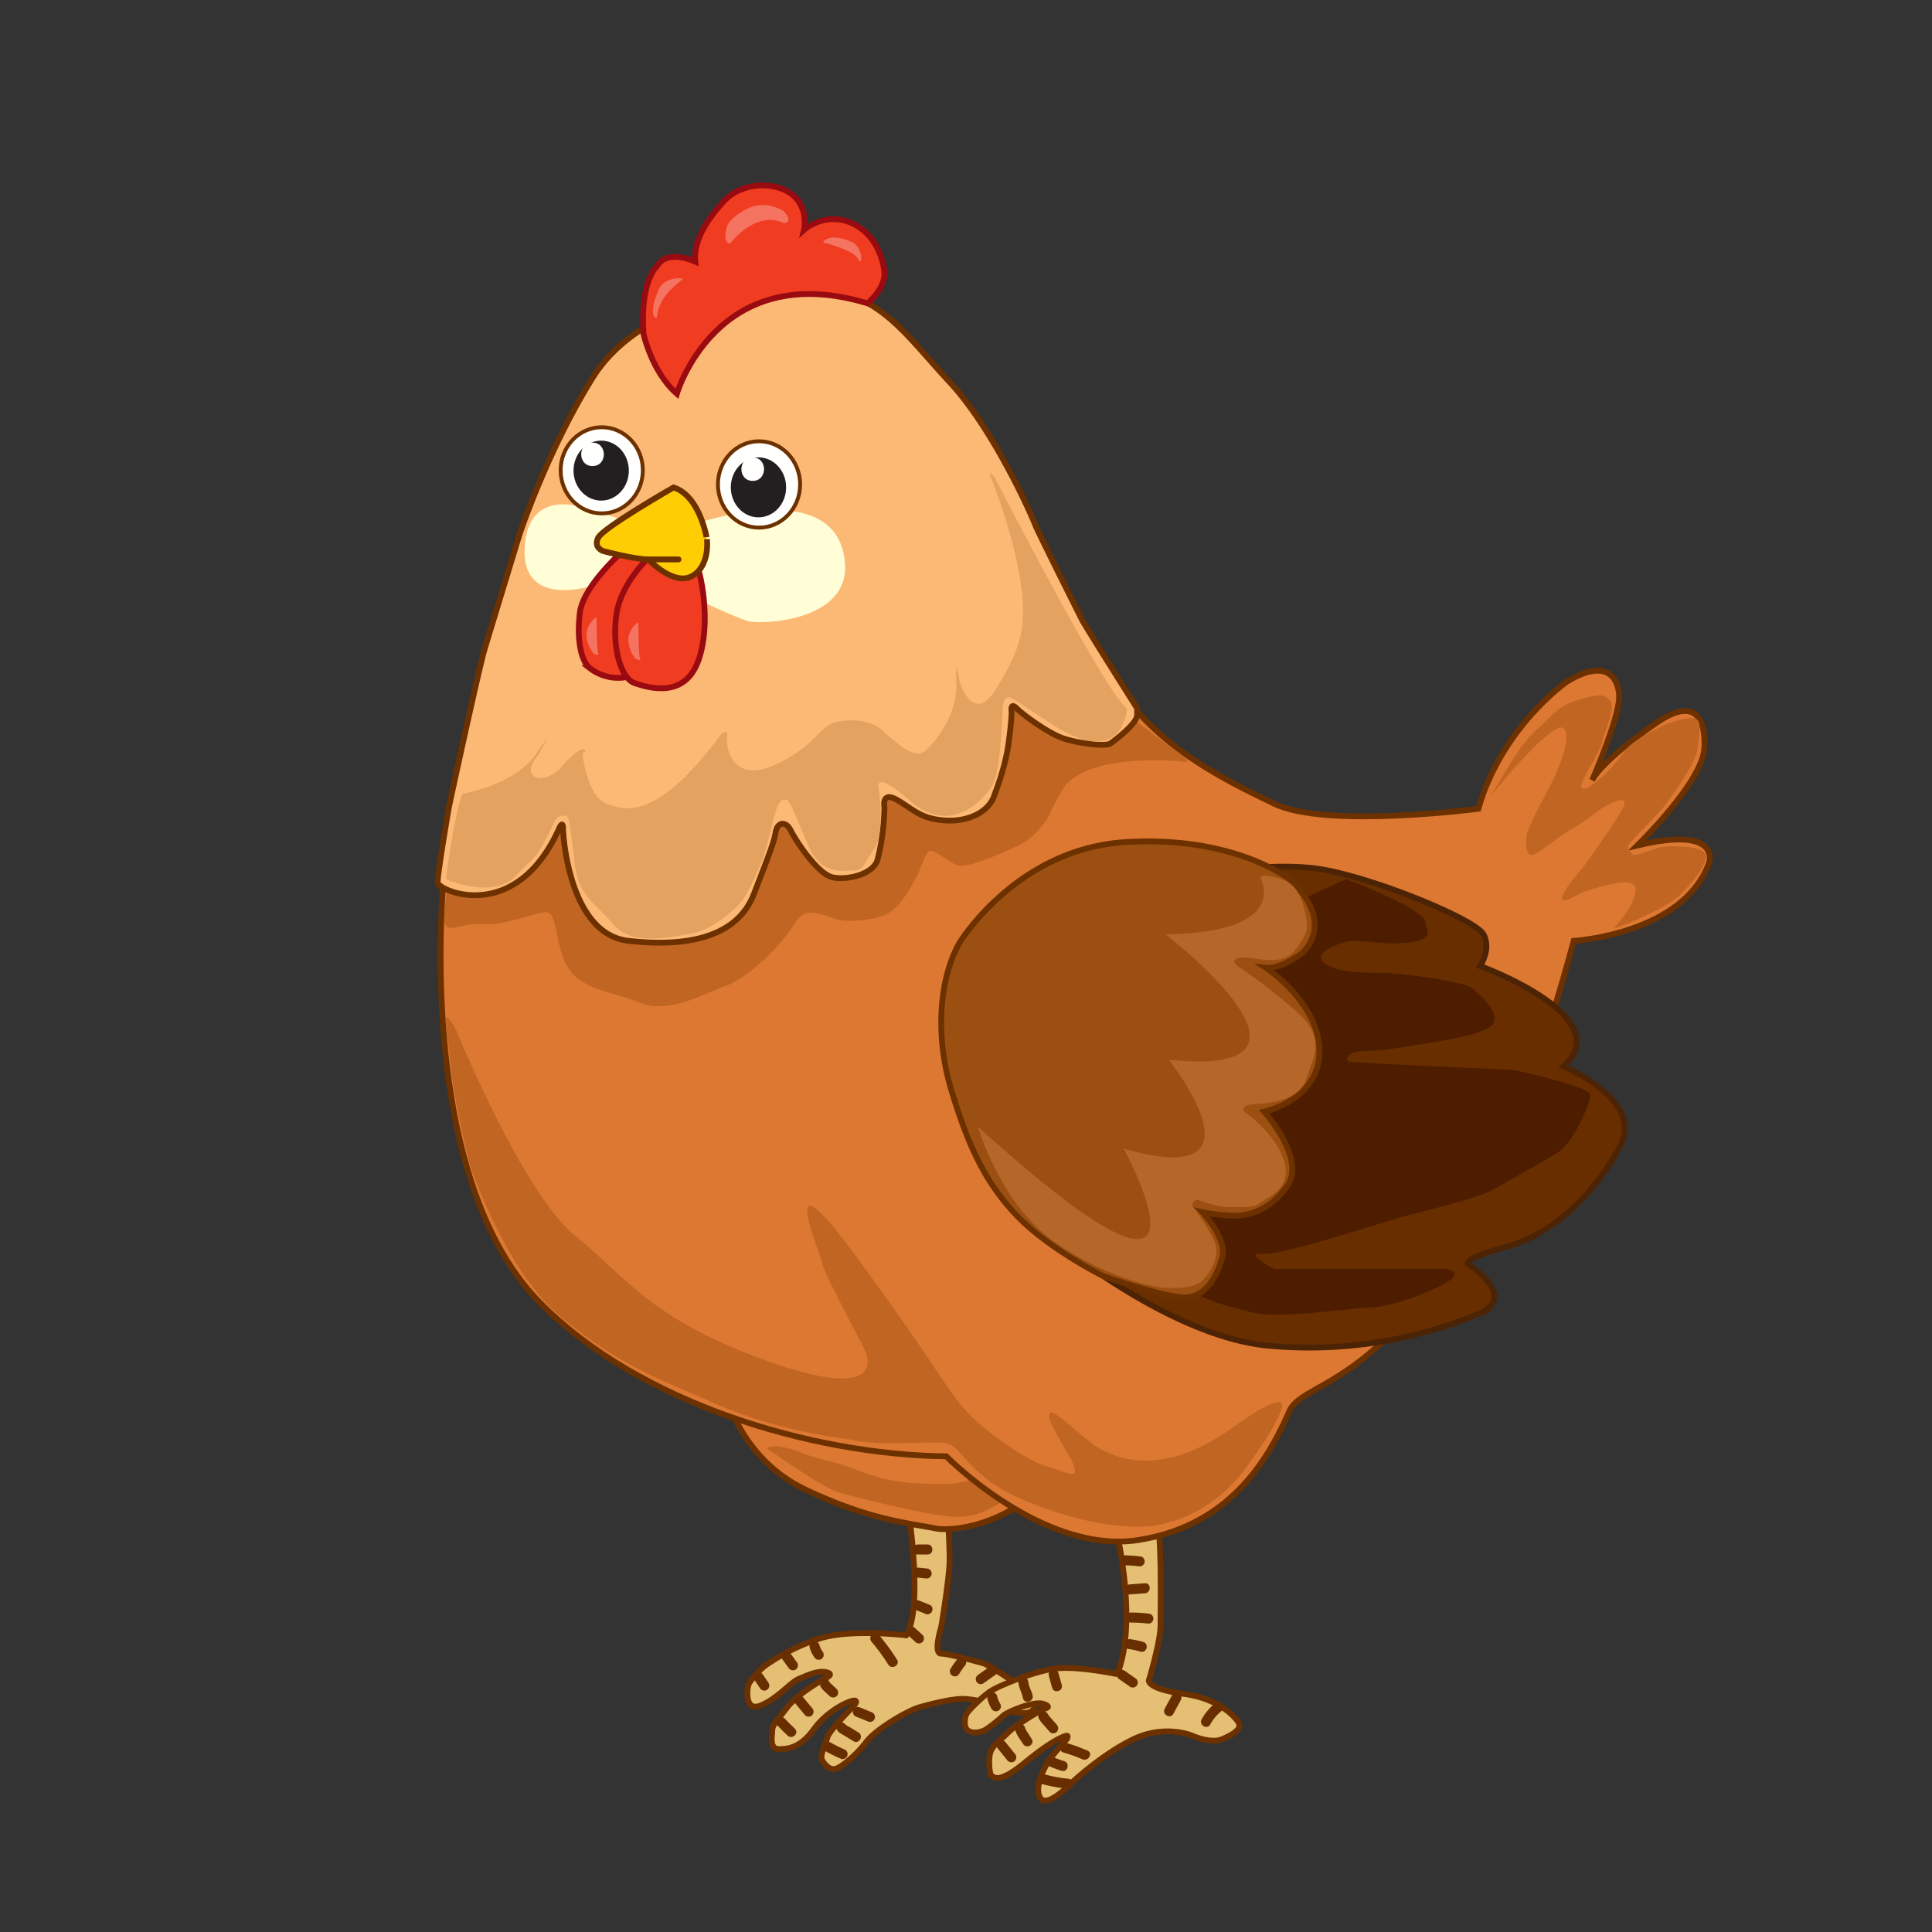 <svg xmlns="http://www.w3.org/2000/svg" viewBox="0 0 1000 1000"><rect x="0" y="0" width="1000" height="1000" fill="#333333" stroke="none"/><defs><style>.cls-1{fill:#e4bf74;}.cls-1,.cls-10,.cls-13,.cls-16,.cls-2,.cls-4,.cls-6{stroke:#6d3100;}.cls-1,.cls-10,.cls-11,.cls-13,.cls-16,.cls-2,.cls-4,.cls-6,.cls-8{stroke-miterlimit:10;}.cls-1,.cls-10,.cls-11,.cls-13,.cls-16,.cls-2,.cls-4,.cls-8{stroke-width:3px;}.cls-2{fill:#dd7832;}.cls-3{fill:#c06622;}.cls-4{fill:#fcb975;}.cls-5{fill:#fffed6;}.cls-18,.cls-6{fill:#fffffd;}.cls-6{stroke-width:2px;}.cls-7{fill:#231f20;}.cls-8{fill:#f03d22;stroke:#990b10;}.cls-9{fill:#f47461;}.cls-10{fill:#ffcd04;}.cls-11,.cls-17{fill:#692e00;}.cls-11{stroke:#4c2304;}.cls-12{fill:#4e1d00;}.cls-13{fill:#9b5012;}.cls-14{fill:#b56729;}.cls-15{fill:#e4a261;}.cls-16{fill:none;stroke-linecap:round;}</style></defs><title>chicken</title><g id="Layer_2" data-name="Layer 2"><path class="cls-1" d="M470.73,785.81s6.93,47.63-1.73,60.63c0,0-29.45-3.47-45,1.73A106.56,106.56,0,0,0,396.25,862c-2.6,1.74-7.8,7.8-8.66,9.53s-2.6,14.72,6.06,11.26,15.59-12.12,19.92-13.86,9.53-4.33,13.86-3.46.86,2.6.86,2.6-14.72,7.79-20.78,15.59-7.8,9.52-7.8,12.12-1.73,9.53,3.47,9.53,11.26-.87,18.18-10.39,18.19-14.73,20.79-14.73-.87,3.47-.87,3.47-12.12,12.12-13,15.59-4.33,9.52-2.59,12.12,3.46,4.33,6.06,4.33,11.26-6.93,16.45-13.86,21.65-16.45,27.72-18.18,16.45-4.33,22.51-4.33,19.92,3.46,25.12,6.06,15.59,1.73,10.39-6.06-24.25-18.19-24.25-18.19-18.18-5.2-22.51-5.2,0-13.85,0-13.85,4.33-26,4.33-34.65-.87-21.65-.87-21.65Z"/><path class="cls-2" d="M376.33,723.45s7.79,32,40.7,47.64,53.7,17.32,66.69,19.92,41.57-5.2,53.7-21.65-15.59-48.5-15.59-48.5l-58-8.66-48.5,13.85Z"/><path class="cls-1" d="M576.39,785.81s13,49.37,2.6,78.81l-1.73,1.74s-20.79-4.34-32-2.6-27.71,8.66-32,11.26-12.13,10.39-13,12.12-1.74,6.93.86,8.66,6.93.87,9.53-.86a76.47,76.47,0,0,0,8.66-6.93c1.73-1.74,15.59-7.8,20.79-6.07s0,2.6,0,2.6-13.86,7.8-18.19,12.13-8.66,6.93-9.53,11.26,0,11.26.87,11.26,2.6,5.19,17.32-6.93,20.78-13.86,21.65-13.86,0,1.73,0,1.73-9.53,10.39-10.39,13c0,0-6.93,11.26-3.47,17.32s16.46-7.79,16.46-7.79,15.59-14.72,32-22.52,30.32-1.73,30.32-1.73,9.52,4.33,15.58,1.73,9.53-5.19,8.67-7.79-9.53-13-28.58-15.59-18.19-6.93-18.19-6.93,6.06-19.92,6.06-28.58.87-51.1-2.6-58S576.39,785.81,576.39,785.81Z"/><path class="cls-3" d="M398.41,750.74s26.85,19,35.51,21.65,23.39,6.06,35.51,8.66,26.85,6.06,36.38,2.6,17.32-8.66,18.18-13,2.6-17.33-6.06-13.86-11.26,11.26-29.45,11.26-28.58-.87-44.16-6.93-19.92-5.2-30.32-9.53S394.08,748.14,398.41,750.74Z"/><path class="cls-2" d="M404.91,266.17s-55.43-.86-83.14,32.05-53.7-25.12-62.36,13.85-26.85,93.54-30.31,149-.87,161.08,50.23,213.05,140.3,78.81,210.45,79.68c0,0,50.24,51.09,99.6,43.3s68.42-45,78-66.69S750.47,724.32,814.56,487c0,0,57.16-3.47,70.15-40.71,0,0,6.06-19.05-37.24-8.66,0,0,33.78-32.91,34.64-50.23,0,0,3.47-32.91-25.11-13,0,0-26.85,18.19-32.91,29.45,0,0,15.58-35.51,13.85-45,0,0-.86-21.65-26.85-6.06,0,0-33.77,23.38-45.9,65.82,0,0-78.81,10.39-105.66-2.6s-69.28-32.91-89.2-75.35-65.82-13.85-65.82-13.85S459.47,259.24,404.91,266.17Z"/><path class="cls-3" d="M613.63,394.35s-44.83-5.4-61.49,11.26c-1.73,1.73-7.79,13-8.66,15.59s-7.79,12.12-14.72,15.59-26,12.12-32.05,11.26-13.85-10.4-16.45-6.93-3.47,8.66-6.93,14.72-8.66,15.59-16.46,18.19-18.18,3.46-24.25,1.73S417,468,411,478.36s-23.38,27.71-35.51,32-29.44,14.73-44.17,8.66-29.44-6.06-37.24-18.18-4.33-30.32-13-28.58-20.78,6.92-32,6.06-18.19,6.06-19.06-1.73,4.33-29.45,5.2-32.91,32.91-31.18,33.78-32.05,58-9.53,58.89-8.66,47.63,16.46,47.63,16.46,70.15-34.65,91.81-44.17,39-19.92,57.16-23.39,45,8.66,45,8.66L585.05,371s18.19,13.85,20.79,15.58S617.1,394.35,613.63,394.35Z"/><path class="cls-3" d="M236,532.92s34.64,84.87,61.49,106.53,39,43.3,99.59,64.95,52-1.73,51.1-4.33-21.65-40.7-22.51-45.9-25.12-61.49,16.45-5.2,47.63,70.15,58,81.41,32,26,41.57,28.58,14.72,6.07,14.72,2.6-3.46-8.66-6.93-14.72-7.79-13-6.06-15.59,19.92,15.59,25.12,18.19S598,767.62,637.88,739s21.65-2.59,20.79,0-14.73,22.52-16.46,24.25-15.59,20.79-42.44,26S527,778,512.3,766.76s-16.45-19.06-23.38-19.92-37.24,1.73-48.5-1.73c0,0-35.51-3.47-69.29-18.19s-51.09-20.79-80.54-45S243,602.21,243,602.21s-7.8-31.18-9.53-49.37-3.47-24.25-2.6-26S236,532.92,236,532.92Z"/><path class="cls-3" d="M770.39,414.27c0-1.73,33.78-42.44,39-37.24s-6.06,27.71-6.06,27.71-12.13,22.52-13,26.85-.87,13,4.33,10.39,11.26-8.66,19.05-13,12.13-8.66,16.46-11.26,12.12-6.06,10.39-.86S818.89,449.78,818,450.64s-10.39,12.13-9.52,14.73,9.52-3.47,13-4.33,25.11-8.66,25.11-.87-9.52,18.19-9.52,18.19-2.6,2.6,0,1.73,25.11-9.53,32.91-17.32,15.59-18.19,12.12-21.65-18.19-3.47-22.52-2.6-13,5.2-14.72,3.46-3.46-3.46-.87-6.06,13.86-14.72,15.59-16.45,18.19-23.39,19.06-32.05,2.6-14.72-1.73-15.59-13.86,2.6-17.33,4.33-15.59,7.8-19.05,13A69.9,69.9,0,0,1,831,400.41a49.49,49.49,0,0,1-8.66,6.93c-1.73.87-6.06,2.6-2.6-4.33s8.67-14.72,9.53-19.05,6.93-17.32,4.33-20.79-4.33-4.33-13.86-1.73-13,5.2-18.18,10.39-6.93,6.06-12.13,12.13S770.39,414.27,770.39,414.27Z"/><path class="cls-4" d="M385.86,150.12s-55.43,7.79-78.82,45-38.1,81.41-38.1,81.41-15.59,51.1-18.19,59.76-17.32,76.22-18.19,80.55-6.06,35.51-6.06,39.84,40.71,22.51,63.22-28.58c0,0,1.73-3.47,1.73.86s3.47,54.56,33.78,58,56.3-1.73,65-24.25,10.39-26.85,11.26-32,5.19-6.06,7.79-.86,13.86,22.52,21.65,24.25,21.65-1.73,23.39-9.53a118.35,118.35,0,0,0,3.46-26.85s-1.73-8.66,6.93-3.46,12.12,9.53,24.25,10.39,23.38-4.33,26-13.86c0,0,5.2-13,6.93-25.11s1.73-17.32,1.73-17.32-.87-5.2,2.6-1.73,16.45,13,24.25,15.58,21.65,4.33,24.25,2.6,13.86-10.39,13.86-14.72v-3.46s-26.85-42.44-28.58-45.91S536.55,274,535.69,271.37s-20.79-48.5-44.17-73.62-33.78-43.3-66.69-49.36S385.86,150.12,385.86,150.12Z"/><path class="cls-5" d="M356.41,272.23s69.29-25.11,79.68,12.13-41.57,39-48.5,37.24-42.44-18.19-46.77-22.52-32,3.47-32,3.47-39,13.85-37.24-19.06,32.91-19.92,32.91-19.92L333,272.23Z"/><ellipse class="cls-6" cx="311.46" cy="243.44" rx="21.27" ry="22.3"/><ellipse class="cls-6" cx="392.87" cy="250.75" rx="21.27" ry="22.35"/><ellipse class="cls-7" cx="311.17" cy="243.59" rx="14.32" ry="15.52"/><ellipse class="cls-7" cx="392.58" cy="252.25" rx="14.32" ry="15.52"/><path class="cls-8" d="M324.37,283.49s-22.52,19.06-24.25,33.78.86,25.12,5.19,28.58a23.94,23.94,0,0,0,25.12,2.6c11.26-5.2,15.59-57.16,15.59-57.16Z"/><path class="cls-8" d="M337.36,287s-15.59,13.85-18.19,30.31,1.73,33.78,9.53,36.37,26,7.8,32.91-12.12.86-46.77-1.74-51.1S337.36,287,337.36,287Z"/><path class="cls-9" d="M308.78,319.87v.19c0,1.82.05,16.37.86,18s-1.73.86-2.6,0a16.81,16.81,0,0,1-3.46-9.53c0-4.33,3.46-7.8,3.46-7.8S308.78,319,308.78,319.87Z"/><path class="cls-9" d="M330.43,322.47v.18c0,1.83.05,16.38.86,18s-1.73.87-2.59,0a16.66,16.66,0,0,1-3.47-9.52c0-4.33,3.47-7.8,3.47-7.8S330.43,321.6,330.43,322.47Z"/><path class="cls-10" d="M348.62,252.31s-36.38,20.79-39,26,2.6,6.93,2.6,6.93,16.46,4.33,23.38,4.33c0,0,13,13.85,22.52,8.66s7.8-19.06,7.8-19.06S362.47,256.65,348.62,252.31Z"/><path class="cls-11" d="M600.64,455.84c4.33-1.73,54.56-10.39,82.28-6.06s80.54,26,84.87,33.77S766.06,500,766.06,500s71.88,26,43.3,52c0,0,41.57,17.32,29.45,40.71s-33.78,45.9-59.76,52.83S760.86,655,760.86,655s25.12,16.45,4.33,25.11a229.05,229.05,0,0,1-108.26,16.46c-49.36-4.33-106.52-51.1-106.52-51.1L527.89,526.86l28.58-40.71Z"/><path class="cls-12" d="M696.77,455s39,14.73,40.71,21.66,4.33,9.52-8.66,11.25-26-2.59-33.78,0-15.59,6.93-8.66,11.26,19.92,4.33,28.58,4.33,42.44,4.33,46.77,7.8,18.19,15.59,8.66,20.78-32,7.8-41.57,9.53a175,175,0,0,1-25.12,2.6c-4.33,0-8.66,4.33-5.19,5.2s84.87,4.33,84.87,4.33,39.84,8.66,39.84,13-8.66,24.25-16.46,29.44-26.84,15.59-34.64,19.92-37.24,11.26-46.77,13.86S663.86,649.84,653.47,649s6.06,7.8,6.06,7.8h89.21s6.06.86,3.46,4.33-26.85,14.72-42.44,15.59-47.63,6.06-61.49,2.6-25.11-6.07-35.5-13.86-38.11-53.7-41.58-59.76-7.79-73.62,0-78.81S600.64,500,606.7,496.55,696.77,455,696.77,455Z"/><path class="cls-13" d="M496.71,487.88s29.45-48.5,85.74-52S667.33,455,667.33,455s24.25,19.92,6.93,38.11c0,0-11.26,8.66-19.06,7.8,0,0,27.72,18.18,27.72,43.3s-28.58,31.18-28.58,31.18,21.65,24.25,12.12,38.1-21.65,16.46-31.18,15.59a99.43,99.43,0,0,1-13-1.73s13,13.86,10.39,23.38S624,672.36,611.9,671.49s-40.89-11-40.89-11-28.4-14.11-44.85-31.43S501,592.68,492.38,564.1,486.32,506.07,496.71,487.88Z"/><path class="cls-14" d="M652.6,455s15.59,27.72-49.36,28.58c0,0,97,74.49,1.73,65,0,0,54.56,68.42-23.38,45.9,0,0,61.49,112.59-75.35-11.26,0,0,11.26,39.84,39.84,59.76s54.56,23.38,54.56,23.38,16.46,1.74,21.65-3.46S631.82,649,628.35,642s-8.66-14.72-10.39-16.45,0-5.2,2.6-4.33,9.53,3.46,13.86,3.46,14.72.87,17.32-1.73,17.32-6.93,13-21.65-20.79-26-20.79-26-1.73-2.6,2.6-3.47,25.12,0,29.45-13,10.39-21.65-5.2-35.51A282.32,282.32,0,0,0,640.48,500s-4.33-3.46,1.73-4.33,20.79,5.2,27.72-3.47,7.79-11.25,5.19-21.65S668.19,456.71,663,455,651.74,452.38,652.6,455Z"/><path class="cls-15" d="M514.9,247.12s57.16,111.72,68.42,119.52c0,0-1.73,32-38.11,8.66l-19.92-13s-5.19-4.34-6.06,2.59-.87,34.65-6.06,42.44-21.65,25.12-42.44,6.93-15.59-4.33-15.59-4.33,2.6,22.52-2.6,29.44-5.19,11.26-11.26,11.26-16.45,1.74-22.51-12.12-9.53-23.38-11.26-24.25-3.47-.87-5.2,3.46-5.2,19.92-6.93,25.12-7.79,19-11.26,23.38-15.59,15.59-27.71,17.32-29.45,6.07-39-5.19-18.19-14.73-19.92-31.18-3.47-24.25-3.47-24.25a4.88,4.88,0,0,0-5.19,0c-2.6,1.73-6.93,16.45-14.73,23.38s-9.52,12.13-20.78,13S230.83,455,230.83,455s4.33-34.64,8.66-44.17c0,0,26.85-4.33,38.11-20.78s.86.87.86.87-6.06,6.92-2.59,10.39,11.25,0,14.72-4.33,11.26-11.26,12.12-8.66-1.73-1.74-.86,4.33S306.18,413.4,314,416s24.25,11.26,58.9-35.51c0,0,4.33-4.33,3.46.87s2.6,24.25,24.25,14.72S424,375.3,433.49,373.56s16.45,0,20.79,2.6,18.18,19.06,25.11,12.13,16.46-19.92,15.59-35.51,1.73,0,1.73,0,6.93,23.38,19.06,3.46,16.45-31.18,12.12-57.16S513.17,248,513.17,248,510.57,241.92,514.9,247.12Z"/><line class="cls-16" x1="351.21" y1="289.56" x2="335.62" y2="289.56"/><path class="cls-8" d="M350.35,203.82S371,133.46,449,157c0,0,9.6-7.7,8.73-16.36s-6.06-21.65-19.05-26-22.52,4.33-22.52,4.33,2.6-11.26-6.06-18.19-26-6.93-35.51,3.47S359,125,359.87,135.4c0,0-14.72-6.93-19.92,2.59,0,0-8.66,6.93-6.92,34.65C333,172.64,337.36,192.56,350.35,203.82Z"/><path class="cls-9" d="M378.06,125.87s13-17.32,27.72-10.39c0,0,5.19,0,0-6.07,0,0-8.67-6.06-18.19-1.73,0,0-9.53,4.33-11.26,9.53a18.81,18.81,0,0,0-.87,5.19C375.46,125,377.2,126.74,378.06,125.87Z"/><path class="cls-9" d="M353,144.92s-12.13,7.8-13,19.06c0,0-.86,1.73-1.73-.87s0-6.93,2.6-13,9.53-6.06,10.39-6.06S353.81,144.06,353,144.92Z"/><path class="cls-9" d="M427.43,125.87s13.85,3.46,16.45,7.79,1.73-1.73,1.73-1.73-.86-5.19-5.19-6.93-8.66-2.6-11.26-1.73S424.83,125.87,427.43,125.87Z"/><path class="cls-17" d="M480.09,799.42h-5c-3.35,0-3.35,5.2,0,5.2h5C483.43,804.62,483.44,799.42,480.09,799.42Z"/><path class="cls-17" d="M479.64,811.84l-4.52-.46a2.61,2.61,0,0,0-2.6,2.59,2.65,2.65,0,0,0,2.6,2.6l4.52.47a2.63,2.63,0,0,0,2.6-2.6A2.66,2.66,0,0,0,479.64,811.84Z"/><path class="cls-17" d="M481.39,830.76q-3.11-1.35-6.28-2.51a2.6,2.6,0,0,0-1.38,5c1.7.62,3.38,1.27,5,2a2.68,2.68,0,0,0,3.55-.93C483,833.21,482.68,831.31,481.39,830.76Z"/><path class="cls-17" d="M477.59,846.32l-4-3.67a2.6,2.6,0,0,0-3.67,3.68l4,3.66a2.6,2.6,0,0,0,3.67-3.67Z"/><path class="cls-17" d="M464.28,859a116.53,116.53,0,0,0-9.49-12.92c-2.17-2.56-5.83,1.14-3.68,3.68a106,106,0,0,1,8.68,11.86C461.58,864.43,466.07,861.82,464.28,859Z"/><path class="cls-17" d="M590.57,805.68a63.18,63.18,0,0,0-8.36-.63c-3.35,0-3.35,5.18,0,5.2a50.91,50.91,0,0,1,7,.44,2.68,2.68,0,0,0,3.2-1.81C592.72,807.66,592,805.88,590.57,805.68Z"/><path class="cls-17" d="M592.6,819.49l-7.9.59c-3.31.25-3.34,5.44,0,5.2l7.9-.59C595.91,824.44,595.94,819.24,592.6,819.49Z"/><path class="cls-17" d="M594.4,835.18a73.68,73.68,0,0,0-9-.53c-3.34,0-3.35,5.21,0,5.2a73.68,73.68,0,0,1,9,.53,2.61,2.61,0,0,0,2.6-2.6A2.67,2.67,0,0,0,594.4,835.18Z"/><path class="cls-17" d="M591.72,849.87a45.48,45.48,0,0,0-6.33-1.38,2.7,2.7,0,0,0-3.2,1.82c-.33,1.22.42,3,1.82,3.19a45.8,45.8,0,0,1,6.33,1.38C593.55,855.82,594.93,850.8,591.72,849.87Z"/><path class="cls-17" d="M587.63,868.63l-5.73-4a2.62,2.62,0,0,0-3.56.93,2.66,2.66,0,0,0,.94,3.56l5.72,4a2.6,2.6,0,0,0,2.63-4.49Z"/><path class="cls-17" d="M426,855.21a11.3,11.3,0,0,1-1.83-3.61,2.6,2.6,0,1,0-5,1.38,16.08,16.08,0,0,0,2.35,4.86,2.68,2.68,0,0,0,3.56.93A2.62,2.62,0,0,0,426,855.21Z"/><path class="cls-17" d="M412.66,860.67l-3.47-4.8a2.68,2.68,0,0,0-3.55-.93,2.63,2.63,0,0,0-.94,3.56l3.48,4.8a2.68,2.68,0,0,0,3.55.93A2.62,2.62,0,0,0,412.66,860.67Z"/><path class="cls-17" d="M397.83,871.09,395,866.9a2.65,2.65,0,0,0-3.55-.93,2.62,2.62,0,0,0-.94,3.55l2.81,4.19a2.6,2.6,0,1,0,4.49-2.62Z"/><path class="cls-17" d="M433.08,874.23l-2.13-2-1-.93c-.17-.16-.35-.31-.5-.48s0,0,0,0A2.58,2.58,0,0,0,427,869a2.63,2.63,0,0,0-2.6,2.6c.11,1.7,1.1,2.63,2.26,3.73.91.86,1.83,1.71,2.75,2.56a2.66,2.66,0,0,0,3.68,0A2.62,2.62,0,0,0,433.08,874.23Z"/><path class="cls-17" d="M420.37,884.11l-4.87-5.87a2.61,2.61,0,0,0-3.67,0,2.66,2.66,0,0,0,0,3.68l4.87,5.86a2.61,2.61,0,0,0,3.67,0A2.65,2.65,0,0,0,420.37,884.11Z"/><path class="cls-17" d="M411.37,894.69q-2.67-2.48-5.16-5.12c-2.29-2.45-6,1.23-3.67,3.67q2.47,2.65,5.15,5.12C410.15,900.63,413.83,897,411.37,894.69Z"/><path class="cls-17" d="M451,886.18c-2.13-.87-4.25-1.79-6.4-2.59a2.6,2.6,0,0,0-1.39,5c2.16.8,4.28,1.72,6.41,2.59a2.61,2.61,0,0,0,3.19-1.82A2.66,2.66,0,0,0,451,886.18Z"/><path class="cls-17" d="M444.38,896.76l-3.74-2.31c-1-.63-2.63-1.27-3.36-2.19a2.62,2.62,0,0,0-3.68,0,2.67,2.67,0,0,0,0,3.67c.94,1.18,2.65,1.92,3.91,2.7l4.25,2.62C444.61,903,447.22,898.52,444.38,896.76Z"/><path class="cls-17" d="M437.44,905.67c-2.63-1.16-5.19-2.43-7.7-3.82-2.93-1.62-5.55,2.86-2.62,4.48,2.51,1.4,5.07,2.67,7.69,3.83a2.69,2.69,0,0,0,3.56-.93A2.63,2.63,0,0,0,437.44,905.67Z"/><path class="cls-17" d="M549.56,872.16l-1.68-6.1c-.88-3.22-5.9-1.85-5,1.38l1.68,6.11C545.44,876.77,550.45,875.4,549.56,872.16Z"/><path class="cls-17" d="M534.5,877.58c-.49-2.34-2-4.5-2.23-6.88a2.68,2.68,0,0,0-2.6-2.6,2.62,2.62,0,0,0-2.6,2.6c.32,2.94,1.82,5.41,2.42,8.26C530.18,882.23,535.19,880.85,534.5,877.58Z"/><path class="cls-17" d="M517.69,881.82a12.39,12.39,0,0,1-1.6-4A2.63,2.63,0,0,0,512.9,876a2.66,2.66,0,0,0-1.82,3.2,17.34,17.34,0,0,0,2.12,5.24,2.6,2.6,0,1,0,4.49-2.62Z"/><path class="cls-17" d="M547,892.76l-2.59-3a13.62,13.62,0,0,1-2.17-2.75,2.61,2.61,0,0,0-3.55-.93,2.65,2.65,0,0,0-.94,3.55,16.61,16.61,0,0,0,2.66,3.43l2.92,3.36a2.62,2.62,0,0,0,3.67,0A2.66,2.66,0,0,0,547,892.76Z"/><path class="cls-17" d="M534,900.09,532.06,897a10.5,10.5,0,0,1-1.5-2.72c-.87-3.23-5.88-1.86-5,1.38.69,2.55,2.57,4.82,4,7C531.3,905.53,535.8,902.93,534,900.09Z"/><path class="cls-17" d="M525.29,907.74l-5-6.19a2.61,2.61,0,0,0-3.67,0,2.65,2.65,0,0,0,0,3.67q2.49,3.1,5,6.19a2.6,2.6,0,0,0,3.67,0A2.66,2.66,0,0,0,525.29,907.74Z"/><path class="cls-17" d="M562.88,906.12a90.63,90.63,0,0,0-11-4c-3.22-.93-4.59,4.08-1.38,5a81.84,81.84,0,0,1,9.71,3.46C563.29,911.93,565.94,907.45,562.88,906.12Z"/><path class="cls-17" d="M550.82,911.56a49.29,49.29,0,0,1-5.14-1.87,2.69,2.69,0,0,0-3.56.94,2.62,2.62,0,0,0,.93,3.55,61.41,61.41,0,0,0,6.39,2.39C552.65,917.55,554,912.53,550.82,911.56Z"/><path class="cls-17" d="M553,920.67a69.1,69.1,0,0,1-11.86-2.15c-3.23-.88-4.61,4.13-1.38,5A78,78,0,0,0,553,925.87C556.28,926.17,556.26,921,553,920.67Z"/><path class="cls-17" d="M606.7,877.34l-3.85,7.1c-1.6,2.94,2.89,5.57,4.48,2.62q1.93-3.54,3.85-7.1C612.78,877,608.29,874.4,606.7,877.34Z"/><path class="cls-17" d="M632.43,881.79a2.66,2.66,0,0,0-3.68,0,27.36,27.36,0,0,0-6.79,8.15c-1.61,2.93,2.87,5.55,4.48,2.62a23.66,23.66,0,0,1,6-7.1A2.62,2.62,0,0,0,632.43,881.79Z"/><path class="cls-17" d="M499.38,858.56a2.62,2.62,0,0,0-3.68,0,48.52,48.52,0,0,0-3.73,5.26,2.6,2.6,0,0,0,4.49,2.62,35.77,35.77,0,0,1,2.92-4.2A2.69,2.69,0,0,0,499.38,858.56Z"/><path class="cls-17" d="M516.22,863.29a2.63,2.63,0,0,0-3.56-.94l-6.33,4.51a2.67,2.67,0,0,0-.93,3.56,2.61,2.61,0,0,0,3.55.93l6.33-4.51A2.66,2.66,0,0,0,516.22,863.29Z"/><path class="cls-18" d="M306.69,229.1c-7.81,0-7.82,12.13,0,12.13S314.5,229.1,306.69,229.1Z"/><path class="cls-18" d="M389.6,236.78c-7.8,0-7.81,12.13,0,12.13S397.42,236.78,389.6,236.78Z"/></g></svg>